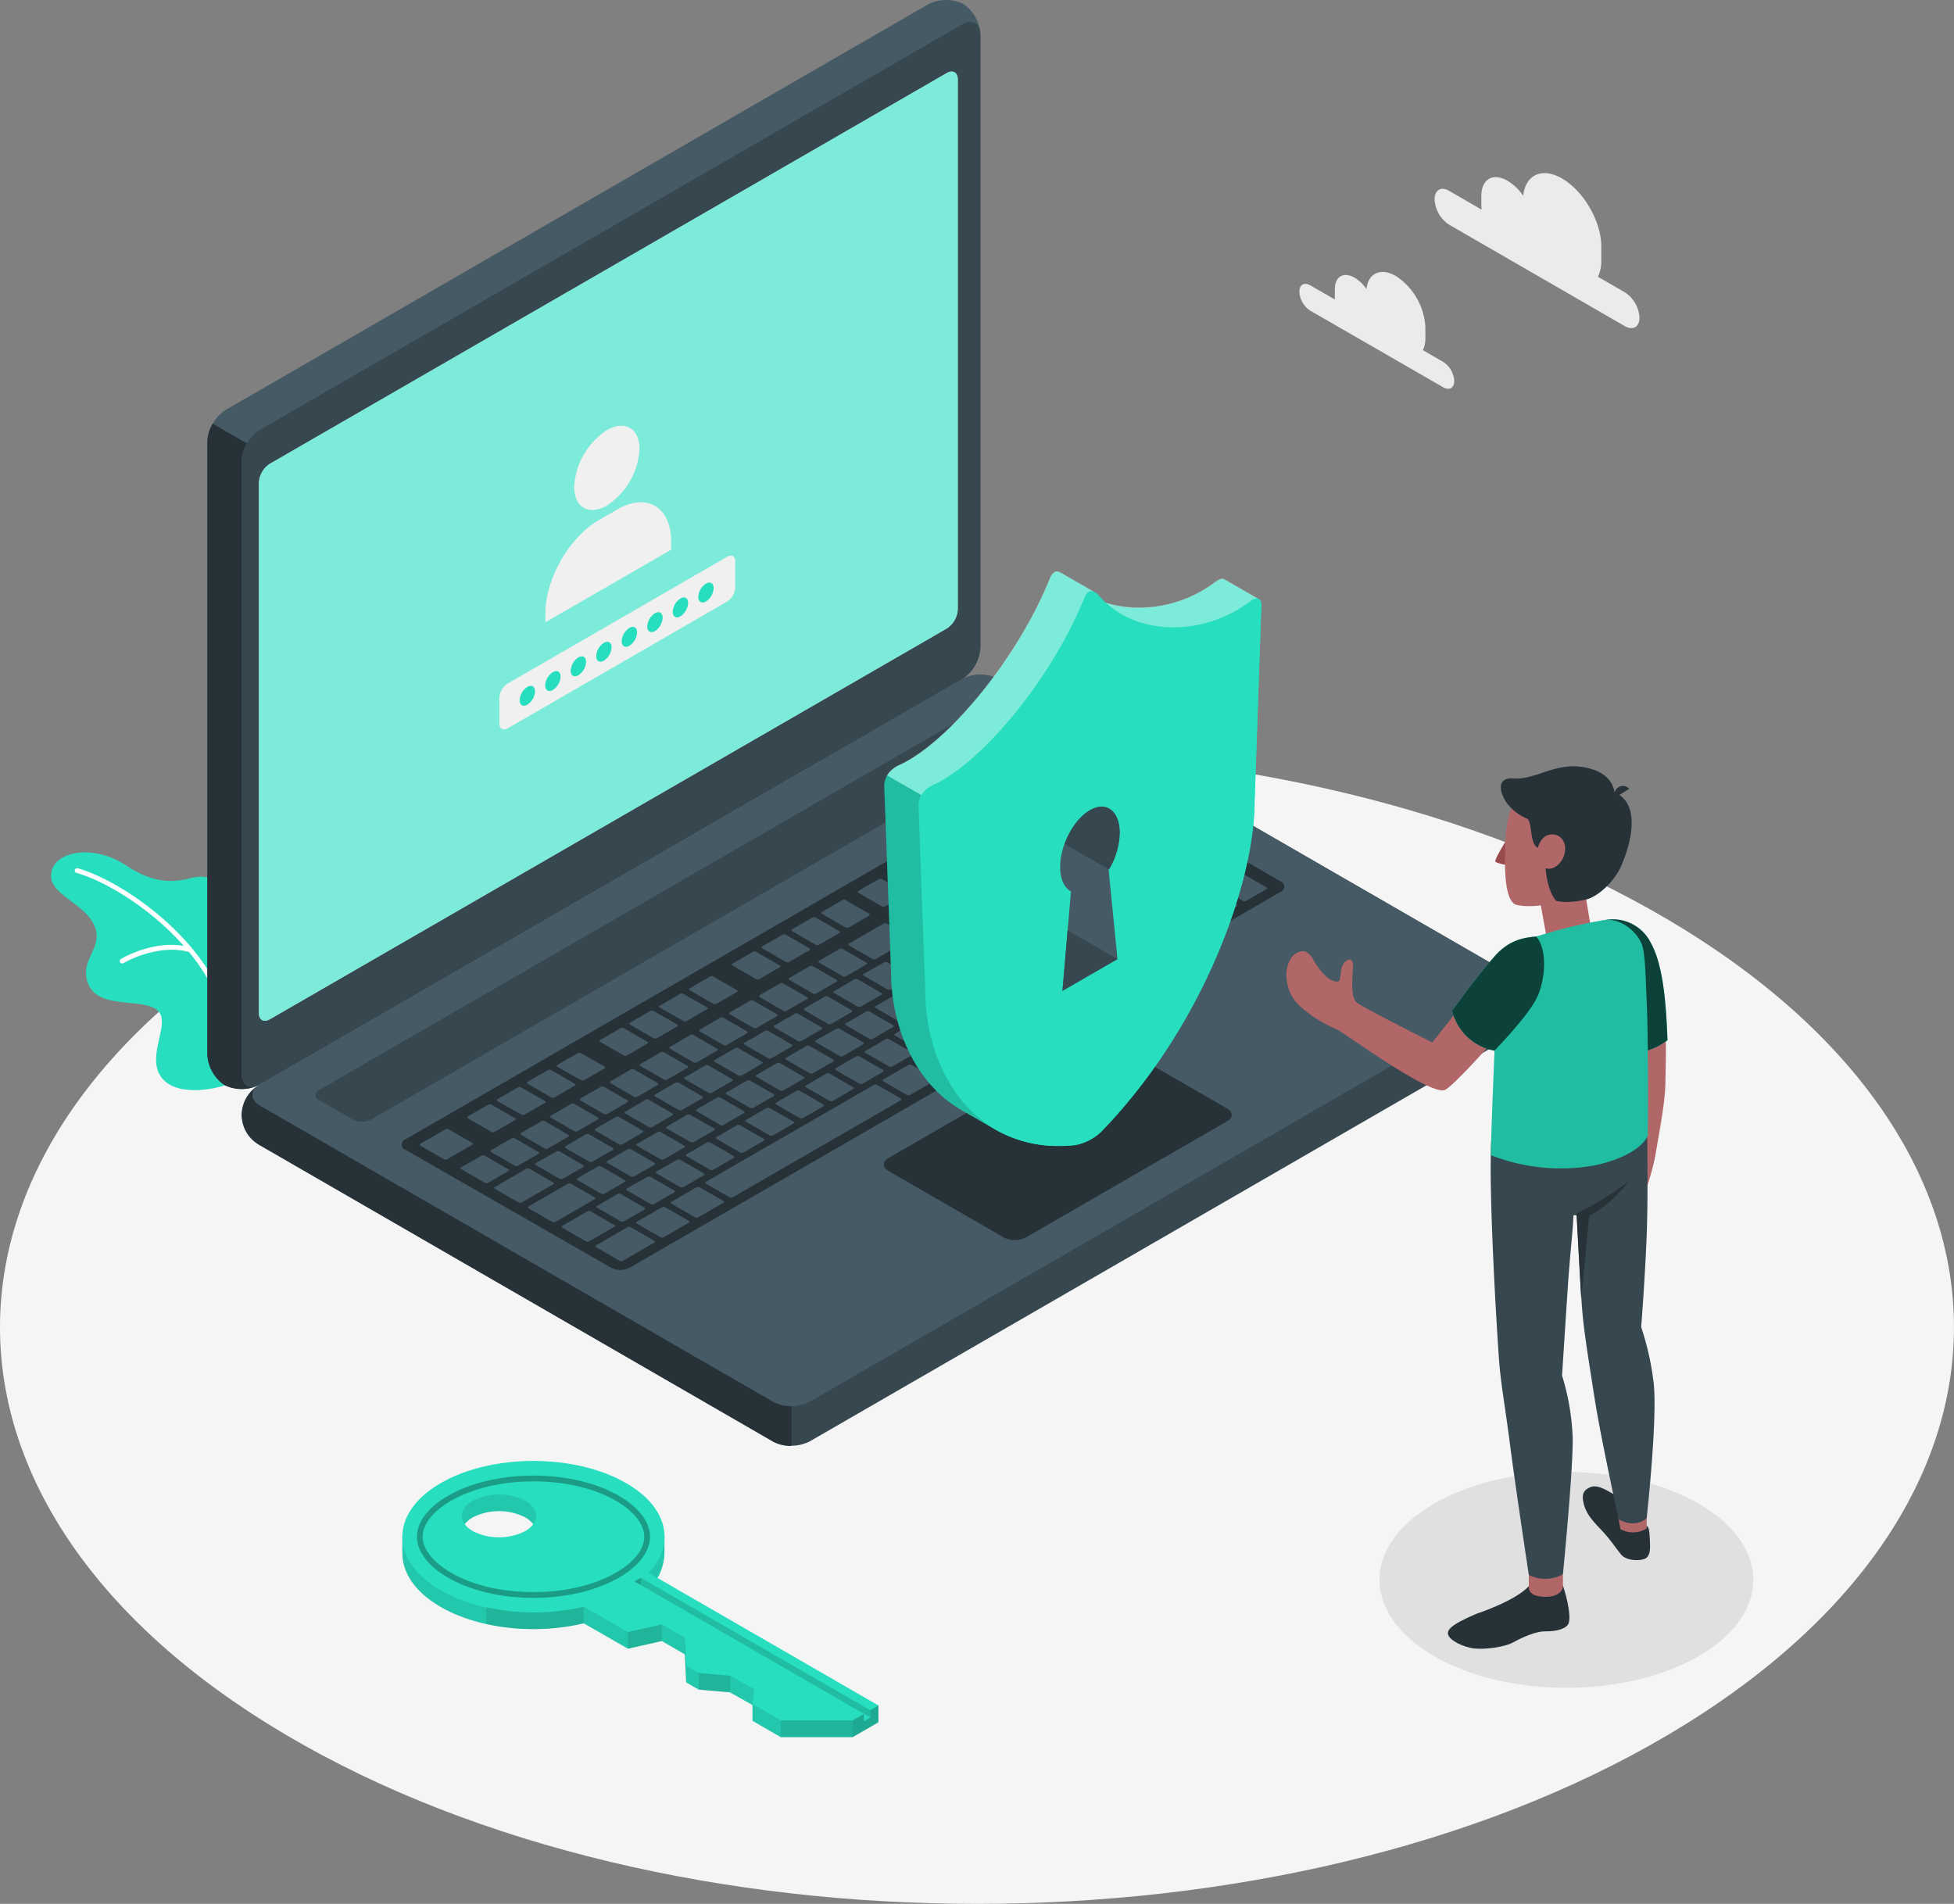 <svg xmlns="http://www.w3.org/2000/svg" viewBox="0 0 461.99 450.13"><rect x="0" y="0" width="461.99" height="450.13" fill="#808080" stroke="none"/><defs><style>.cls-1{fill:#f5f5f5;}.cls-2{fill:#e0e0e0;}.cls-3{fill:#ebebeb;}.cls-4,.cls-9{fill:#27debf;}.cls-11,.cls-5{fill:#fff;}.cls-6{fill:#37474f;}.cls-7{fill:#263238;}.cls-8{fill:#455a64;}.cls-9{opacity:0.6;}.cls-10{fill:#f0f0f0;}.cls-11{opacity:0.4;}.cls-12{opacity:0.15;}.cls-13{opacity:0.1;}.cls-14{opacity:0.3;}.cls-15{fill:#b16668;}.cls-16{opacity:0.7;}.cls-17{fill:#9a4a4d;}</style></defs><title>update_password</title><g id="Floor"><path id="Floor-2" data-name="Floor" class="cls-1" d="M88.45,442.21c90.21,53.24,236.47,53.24,326.67,0s90.21-139.55,0-192.79-236.47-53.24-326.68,0S-1.76,389,88.45,442.21Z" transform="translate(-20.79 -32.01)"/></g><g id="Shadow"><path id="Shadows" class="cls-2" d="M422.39,387.5c17.26,10,17.26,26.12,0,36.08s-45.24,10-62.5,0-17.26-26.12,0-36.08S405.13,377.54,422.39,387.5Z" transform="translate(-20.79 -32.01)"/></g><g id="Clouds"><g id="Clouds-2" data-name="Clouds"><path id="_Path_" data-name="&lt;Path&gt;" class="cls-3" d="M363.42,77.14l7.67,4.43a9.25,9.25,0,0,1-.06-1V78.33c0-4,2.78-5.56,6.2-3.58a12,12,0,0,1,3.69,3.55c.56-5,4.46-6.82,9.2-4.09,5.12,3,9.27,10.15,9.27,16.06V93.6a8.75,8.75,0,0,1-.79,3.85l6.37,3.68a7.6,7.6,0,0,1,3.44,6c0,2.19-1.54,3.08-3.44,2l-41.56-24a7.6,7.6,0,0,1-3.44-6C360,76.93,361.52,76,363.42,77.14Z" transform="translate(-20.79 -32.01)"/><path id="_Path_2" data-name="&lt;Path&gt;" class="cls-3" d="M330.6,99.48l5.79,3.34a7,7,0,0,1,0-.77v-1.68c0-3,2.09-4.19,4.68-2.7a9.05,9.05,0,0,1,2.79,2.68c.42-3.75,3.37-5.15,6.94-3.09a15.47,15.47,0,0,1,7,12.12v2.51a6.61,6.61,0,0,1-.59,2.91l4.81,2.78a5.74,5.74,0,0,1,2.6,4.5c0,1.66-1.16,2.33-2.6,1.5L330.6,105.47A5.74,5.74,0,0,1,328,101C328,99.32,329.17,98.65,330.6,99.48Z" transform="translate(-20.79 -32.01)"/></g></g><g id="Plant"><g id="Plants"><path id="_Path_3" data-name="&lt;Path&gt;" class="cls-4" d="M73.88,288.62c-.57.31-11,3.27-14.89-1.84s2.55-13.09-1.08-16-13.81,0-16.27-6.17,4.81-8.84.73-15.08c-2.57-3.93-8.89-6.12-9.44-9.75-.93-6.06,9.12-8.85,17.71-3.13s13.79,3.1,16.52,2.72,8.61.46,8.42,10S73.88,288.62,73.88,288.62Z" transform="translate(-20.79 -32.01)"/><g id="_Group_" data-name="&lt;Group&gt;"><path id="_Path_4" data-name="&lt;Path&gt;" class="cls-5" d="M74.57,275a.57.57,0,0,1-.56-.48c-3-18.17-24.11-33-35.09-36.12a.57.57,0,1,1,.32-1.09c11.23,3.24,32.83,18.39,35.9,37a.57.57,0,0,1-.47.65Z" transform="translate(-20.79 -32.01)"/></g><g id="_Group_2" data-name="&lt;Group&gt;"><path id="_Path_5" data-name="&lt;Path&gt;" class="cls-5" d="M49.67,259.8a.57.57,0,0,1-.29-1.06c.34-.2,8.47-5,16.47-2.73a.57.57,0,0,1-.3,1.1C58,255,50,259.68,50,259.73A.57.57,0,0,1,49.67,259.8Z" transform="translate(-20.79 -32.01)"/></g></g></g><g id="Device"><g id="Laptop"><path id="_Path_6" data-name="&lt;Path&gt;" class="cls-6" d="M77.93,295.6a9.29,9.29,0,0,0,4.33,7.19l121.33,70a9.57,9.57,0,0,0,8.66,0l166-95.84a8.14,8.14,0,0,0,0-14.38l-121.33-70a9.57,9.57,0,0,0-8.66,0l-166,95.84A9.28,9.28,0,0,0,77.93,295.6Z" transform="translate(-20.79 -32.01)"/><path id="_Path_7" data-name="&lt;Path&gt;" class="cls-7" d="M207.92,364.5v9.37a8.83,8.83,0,0,1-4.33-1L82.26,302.79a8.11,8.11,0,0,1-.44-14.1c-1.94,1.39-1.79,3.43.44,4.72l121.33,70.05A8.83,8.83,0,0,0,207.92,364.5Z" transform="translate(-20.79 -32.01)"/><path id="_Path_8" data-name="&lt;Path&gt;" class="cls-8" d="M73.87,288.56a9.29,9.29,0,0,1-4.06-7.35V136.43a9.57,9.57,0,0,1,4.33-7.5l166-95.84a9.29,9.29,0,0,1,8.39-.15,9.28,9.28,0,0,1,4.06,7.35V185.06a9.57,9.57,0,0,1-4.33,7.5l-166,95.84A9.28,9.28,0,0,1,73.87,288.56Z" transform="translate(-20.79 -32.01)"/><path id="_Path_9" data-name="&lt;Path&gt;" class="cls-7" d="M81.75,288.67a9.3,9.3,0,0,1-7.88-.11,9.28,9.28,0,0,1-4.06-7.34V136.43a8.74,8.74,0,0,1,1.27-4.26l8.12,4.68h0a8.88,8.88,0,0,0-1.27,4.26V285.91C77.93,288.47,79.6,289.62,81.75,288.67Z" transform="translate(-20.79 -32.01)"/><path id="_Path_10" data-name="&lt;Path&gt;" class="cls-6" d="M77.93,141.12V285.91c0,2.76,1.94,3.88,4.33,2.5l166-95.84a9.57,9.57,0,0,0,4.33-7.5V40.28c0-2.76-1.94-3.88-4.33-2.5l-166,95.84A9.57,9.57,0,0,0,77.93,141.12Z" transform="translate(-20.79 -32.01)"/><path id="_Path_11" data-name="&lt;Path&gt;" class="cls-8" d="M82.26,293.41l121.33,70a9.57,9.57,0,0,0,8.66,0l166-95.84c2.39-1.38,2.39-3.62,0-5l-121.33-70a9.57,9.57,0,0,0-8.66,0l-166,95.84C79.87,289.79,79.87,292,82.26,293.41Z" transform="translate(-20.79 -32.01)"/><path id="_Path_12" data-name="&lt;Path&gt;" class="cls-5" d="M84.59,141.66,244.64,49.28c1.43-.83,2.6-.16,2.6,1.5V176.11a5.74,5.74,0,0,1-2.6,4.5L84.59,273c-1.43.83-2.6.16-2.6-1.5V146.16A5.74,5.74,0,0,1,84.59,141.66Z" transform="translate(-20.79 -32.01)"/><path id="_Path_13" data-name="&lt;Path&gt;" class="cls-9" d="M84.59,141.66,244.64,49.28c1.43-.83,2.6-.16,2.6,1.5V176.11a5.74,5.74,0,0,1-2.6,4.5L84.59,273c-1.43.83-2.6.16-2.6-1.5V146.16A5.74,5.74,0,0,1,84.59,141.66Z" transform="translate(-20.79 -32.01)"/><g id="_Group_3" data-name="&lt;Group&gt;"><path id="_Path_14" data-name="&lt;Path&gt;" class="cls-10" d="M164.27,133.73c4.26-2.46,7.72-.47,7.72,4.45a17.05,17.05,0,0,1-7.72,13.36c-4.26,2.46-7.72.47-7.72-4.45A17.05,17.05,0,0,1,164.27,133.73Z" transform="translate(-20.79 -32.01)"/><path id="_Path_15" data-name="&lt;Path&gt;" class="cls-10" d="M179.48,160.05c0-8.08-5.68-11.67-12.68-7.63l-4.38,2.53c-7,4-12.68,13.87-12.68,22v2.18l29.73-17.15Z" transform="translate(-20.79 -32.01)"/></g><g id="_Group_4" data-name="&lt;Group&gt;"><path id="_Path_16" data-name="&lt;Path&gt;" class="cls-10" d="M194.51,164c-.28-.65-1-.82-1.81-.35l-51.92,30a4.26,4.26,0,0,0-1.92,3.33v6.11c0,1,.62,1.55,1.46,1.31l.14,0a2.25,2.25,0,0,0,.32-.16l51.92-30a4.24,4.24,0,0,0,1.92-3.33V164.8A2.38,2.38,0,0,0,194.51,164Z" transform="translate(-20.79 -32.01)"/><g id="_Group_5" data-name="&lt;Group&gt;"><path id="_Path_17" data-name="&lt;Path&gt;" class="cls-4" d="M145.47,194.41c1-.58,1.82-.11,1.82,1.05a4,4,0,0,1-1.82,3.16c-1,.58-1.82.11-1.82-1.05A4,4,0,0,1,145.47,194.41Z" transform="translate(-20.79 -32.01)"/><path id="_Path_18" data-name="&lt;Path&gt;" class="cls-4" d="M151.51,190.92c1-.58,1.82-.11,1.82,1.05a4,4,0,0,1-1.82,3.16c-1,.58-1.82.11-1.82-1.05A4,4,0,0,1,151.51,190.92Z" transform="translate(-20.79 -32.01)"/><path id="_Path_19" data-name="&lt;Path&gt;" class="cls-4" d="M157.54,187.44c1-.58,1.82-.11,1.82,1.05a4,4,0,0,1-1.82,3.16c-1,.58-1.82.11-1.82-1.05A4,4,0,0,1,157.54,187.44Z" transform="translate(-20.79 -32.01)"/><path id="_Path_20" data-name="&lt;Path&gt;" class="cls-4" d="M163.57,184c1-.58,1.82-.11,1.82,1.05a4,4,0,0,1-1.82,3.16c-1,.58-1.82.11-1.82-1.05A4,4,0,0,1,163.57,184Z" transform="translate(-20.79 -32.01)"/><path id="_Path_21" data-name="&lt;Path&gt;" class="cls-4" d="M169.6,180.47c1-.58,1.82-.11,1.82,1.05a4,4,0,0,1-1.82,3.16c-1,.58-1.82.11-1.82-1.05A4,4,0,0,1,169.6,180.47Z" transform="translate(-20.79 -32.01)"/><path id="_Path_22" data-name="&lt;Path&gt;" class="cls-4" d="M175.64,177c1-.58,1.82-.11,1.82,1.05a4,4,0,0,1-1.82,3.16c-1,.58-1.82.11-1.82-1.05A4,4,0,0,1,175.64,177Z" transform="translate(-20.79 -32.01)"/><path id="_Path_23" data-name="&lt;Path&gt;" class="cls-4" d="M181.67,173.51c1-.58,1.82-.11,1.82,1.05a4,4,0,0,1-1.82,3.16c-1,.58-1.82.11-1.82-1.05A4,4,0,0,1,181.67,173.51Z" transform="translate(-20.79 -32.01)"/><path id="_Path_24" data-name="&lt;Path&gt;" class="cls-4" d="M187.7,170c1-.58,1.82-.11,1.82,1.05a4,4,0,0,1-1.82,3.16c-1,.58-1.82.11-1.82-1.05A4,4,0,0,1,187.7,170Z" transform="translate(-20.79 -32.01)"/></g></g><path id="_Path_25" data-name="&lt;Path&gt;" class="cls-6" d="M96.34,289.66l154.09-89a4.79,4.79,0,0,1,4.33,0l7.88,4.55a1.32,1.32,0,0,1,0,2.5L108.53,296.7a4.79,4.79,0,0,1-4.33,0l-7.86-4.54A1.32,1.32,0,0,1,96.34,289.66Z" transform="translate(-20.79 -32.01)"/><path id="_Path_26" data-name="&lt;Path&gt;" class="cls-7" d="M116.65,301.39l154.09-89a4.79,4.79,0,0,1,4.33,0l48.48,28a1.32,1.32,0,0,1,0,2.5L169.64,331.75a4.81,4.81,0,0,1-4.33,0l-48.64-27.88A1.31,1.31,0,0,1,116.65,301.39Z" transform="translate(-20.79 -32.01)"/><path id="_Compound_Path_" data-name="&lt;Compound Path&gt;" class="cls-8" d="M254.78,252.45l4.82-2.79c.21-.12.19-.32,0-.44L254,246a.85.85,0,0,0-.77,0l-4.82,2.79c-.21.12-.19.32,0,.44l5.58,3.22A.85.85,0,0,0,254.78,252.45Zm-9.52-11.07-4.82,2.79c-.2.12-.19.32,0,.44l5.58,3.22a.85.85,0,0,0,.77,0l4.82-2.79c.21-.12.19-.32,0-.44L246,241.4A.85.85,0,0,0,245.26,241.38Zm-15.59,9-8.16,4.71c-.2.12-.19.32,0,.44l5.58,3.22a.85.85,0,0,0,.77,0l8.16-4.71c.21-.12.19-.32,0-.44l-5.58-3.22A.85.85,0,0,0,229.67,250.38Zm8.54-4.93-4.82,2.79c-.2.12-.19.32,0,.44L239,251.9a.85.85,0,0,0,.77,0l4.82-2.79c.21-.12.19-.32,0-.44L239,245.47A.85.85,0,0,0,238.21,245.45Zm-18.93,10.93-4.82,2.79c-.21.12-.19.32,0,.44l5.58,3.22a.85.85,0,0,0,.77,0l4.82-2.79c.2-.12.19-.32,0-.44l-5.58-3.22A.85.85,0,0,0,219.28,256.38Zm-7.05,4.07-4.82,2.79c-.21.12-.19.32,0,.44L213,266.9a.85.85,0,0,0,.77,0l4.82-2.79c.21-.12.19-.32,0-.44L213,260.47A.85.85,0,0,0,212.23,260.45Zm21.94,13.1,4.82-2.79c.2-.12.19-.32,0-.44l-5.58-3.22a.85.85,0,0,0-.77,0l-4.82,2.79c-.21.12-.19.32,0,.44l5.58,3.22A.85.85,0,0,0,234.17,273.55Zm-7.05,4.07,4.82-2.79c.21-.12.19-.32,0-.44l-5.58-3.22a.85.85,0,0,0-.77,0l-4.82,2.79c-.21.12-.19.32,0,.44l5.58,3.22A.85.85,0,0,0,227.12,277.62Zm-7.05,4.07,4.82-2.79c.21-.12.19-.32,0-.44l-5.58-3.22a.85.85,0,0,0-.77,0L213.7,278c-.21.12-.19.32,0,.44l5.58,3.22A.85.85,0,0,0,220.07,281.69ZM213,285.76l4.82-2.79c.2-.12.19-.32,0-.44l-5.58-3.22a.85.85,0,0,0-.77,0l-4.82,2.79c-.21.12-.19.32,0,.44l5.58,3.22A.85.85,0,0,0,213,285.76Zm34.71-29.24,4.82-2.79c.2-.12.19-.32,0-.44l-5.58-3.22a.85.85,0,0,0-.77,0l-4.82,2.79c-.21.12-.19.32,0,.44L247,256.5A.85.85,0,0,0,247.73,256.52Zm-6.5,13L252,263.26c.2-.12.19-.32,0-.44L238.41,255a.85.85,0,0,0-.77,0l-5.57,3.21c-.21.12-.19.32,0,.44l7.17,4.14c.22.13.23.33,0,.44l-4.45,2.57c-.21.12-.19.32,0,.44l5.58,3.22A.85.85,0,0,0,241.23,269.48Zm-36-5-4.82,2.79c-.2.12-.19.32,0,.44L206,271a.85.85,0,0,0,.77,0l4.82-2.79c.2-.12.19-.32,0-.44l-5.58-3.22A.85.85,0,0,0,205.18,264.52Zm-7.05,4.07-4.82,2.79c-.21.12-.19.32,0,.44l5.58,3.22a.85.85,0,0,0,.77,0l4.82-2.79c.21-.12.19-.32,0-.44l-5.58-3.22A.85.85,0,0,0,198.13,268.59Zm-35.24,45.65a.85.85,0,0,0,.77,0l4.82-2.79c.2-.12.19-.32,0-.44l-5.58-3.22a.85.85,0,0,0-.77,0l-4.82,2.79c-.21.12-.19.32,0,.44Zm-21.17-13.08-4.82,2.79c-.21.12-.19.32,0,.44l5.58,3.22a.85.85,0,0,0,.77,0l4.82-2.79c.2-.12.19-.32,0-.44l-5.58-3.22A.85.85,0,0,0,141.72,301.16Zm11.35,9.55a.85.85,0,0,0,.77,0l4.82-2.79c.2-.12.19-.32,0-.44l-5.58-3.22a.85.85,0,0,0-.77,0L147.46,307c-.21.12-.19.32,0,.44Zm22.28,6,4.82-2.79c.21-.12.19-.32,0-.44l-5.58-3.22a.85.85,0,0,0-.77,0L169,313c-.2.12-.19.32,0,.44l5.58,3.22A.85.85,0,0,0,175.34,316.72Zm-7.82,4.06a.85.85,0,0,0,.77,0l4.82-2.79c.2-.12.19-.32,0-.44l-5.58-3.22a.85.85,0,0,0-.77,0l-4.82,2.79c-.2.12-.19.32,0,.44Zm-18.75-23.68-4.82,2.79c-.21.12-.19.32,0,.44l5.58,3.22a.85.85,0,0,0,.77,0l4.82-2.79c.21-.12.19-.32,0-.44l-5.58-3.22A.85.85,0,0,0,148.77,297.09ZM184,276.73l-4.82,2.79c-.2.12-.19.32,0,.44l5.58,3.22a.85.85,0,0,0,.77,0l4.82-2.79c.2-.12.19-.32,0-.44l-5.58-3.22A.85.85,0,0,0,184,276.73ZM155.82,293,151,295.8c-.2.12-.19.32,0,.44l5.58,3.22a.85.85,0,0,0,.77,0l4.82-2.79c.21-.12.19-.32,0-.44L156.59,293A.85.85,0,0,0,155.82,293Zm35.26-20.36-4.82,2.79c-.21.12-.19.32,0,.44l5.58,3.22a.85.85,0,0,0,.77,0l4.82-2.79c.21-.12.19-.32,0-.44l-5.58-3.22A.85.85,0,0,0,191.08,272.66ZM177,280.8l-4.82,2.79c-.21.12-.19.32,0,.44l5.58,3.22a.85.85,0,0,0,.77,0l4.82-2.79c.2-.12.19-.32,0-.44l-5.58-3.22A.85.85,0,0,0,177,280.8Zm-7.05,4.07-4.82,2.79c-.21.12-.19.32,0,.44l5.58,3.22a.85.85,0,0,0,.77,0l4.82-2.79c.2-.12.19-.32,0-.44l-5.58-3.22A.85.85,0,0,0,169.92,284.88Zm-7.05,4.07L158,291.73c-.21.12-.19.32,0,.44l5.58,3.22a.85.85,0,0,0,.77,0l4.82-2.79c.2-.12.19-.32,0-.44L163.64,289A.85.85,0,0,0,162.87,288.95Zm36,5,4.82-2.79c.21-.12.19-.32,0-.44l-5.58-3.22a.85.85,0,0,0-.77,0l-4.82,2.79c-.21.12-.19.32,0,.44l5.58,3.22A.85.85,0,0,0,198.92,293.9Zm61.93-61.52L256,235.17c-.21.12-.19.32,0,.44l5.58,3.22a.85.85,0,0,0,.77,0l4.82-2.79c.21-.12.19-.32,0-.44l-5.58-3.22A.85.85,0,0,0,260.85,232.38Zm-8.54,4.93-4.82,2.79c-.21.12-.19.32,0,.44l5.58,3.22a.85.85,0,0,0,.77,0l4.82-2.79c.2-.12.19-.32,0-.44l-5.58-3.22A.85.85,0,0,0,252.31,237.31Zm15.59-9-4.82,2.79c-.21.12-.19.32,0,.44l5.58,3.22a.85.85,0,0,0,.77,0l4.82-2.79c.2-.12.19-.32,0-.44l-5.58-3.22A.85.85,0,0,0,267.9,228.31Zm-36.5,37.64,4.82-2.79c.21-.12.19-.32,0-.44l-5.58-3.22a.85.85,0,0,0-.77,0L225,262.26c-.21.12-.19.32,0,.44l5.58,3.22A.85.85,0,0,0,231.4,265.95Zm44.32-41.69a.85.85,0,0,0-.77,0L270.13,227c-.2.12-.19.32,0,.44l5.58,3.22a.85.85,0,0,0,.77,0l4.82-2.79c.21-.12.19-.32,0-.44ZM206,289.83l4.82-2.79c.21-.12.19-.32,0-.44l-5.58-3.22a.85.85,0,0,0-.77,0l-4.82,2.79c-.21.12-.19.32,0,.44l5.58,3.22A.85.85,0,0,0,206,289.83Zm86.47-49.92,4.82-2.79c.21-.12.19-.32,0-.44l-5.58-3.22a.85.85,0,0,0-.77,0l-4.82,2.79c-.2.12-.19.32,0,.44l5.58,3.22A.85.85,0,0,0,292.44,239.91Zm-15-.53,4.82-2.79c.2-.12.19-.32,0-.44l-5.58-3.22a.85.85,0,0,0-.77,0L271,235.7c-.21.12-.19.32,0,.44l5.58,3.22A.85.85,0,0,0,277.42,239.38Zm6.27-10.52a.85.85,0,0,0-.77,0l-4.82,2.79c-.2.12-.19.32,0,.44l5.58,3.22a.85.85,0,0,0,.77,0l4.82-2.79c.2-.12.19-.32,0-.44Zm1.48-.86,13.55,7.82a.85.85,0,0,0,.77,0l4.82-2.79c.21-.12.19-.32,0-.44l-13.55-7.82a.85.85,0,0,0-.77,0l-4.82,2.79C284.94,227.67,285,227.87,285.17,228Zm-16.36,9L264,239.77c-.21.12-.19.32,0,.44l5.58,3.22a.85.85,0,0,0,.77,0l4.82-2.79c.2-.12.19-.32,0-.44L269.59,237A.85.85,0,0,0,268.82,237Zm-53.07,30.64-4.82,2.79c-.21.12-.19.32,0,.44l5.58,3.22a.85.85,0,0,0,.77,0l4.82-2.79c.21-.12.19-.32,0-.44l-5.58-3.22A.85.85,0,0,0,215.75,267.62ZM284.62,244a.85.85,0,0,0,.77,0l4.82-2.79c.2-.12.19-.32,0-.44l-5.58-3.22a.85.85,0,0,0-.77,0L279,240.3c-.21.12-.19.32,0,.44ZM222.8,263.55,218,266.34c-.21.12-.19.32,0,.44l5.58,3.22a.85.85,0,0,0,.77,0l4.82-2.79c.21-.12.19-.32,0-.44l-5.58-3.22A.85.85,0,0,0,222.8,263.55Zm-52.85,46.62a.85.85,0,0,0,.77,0l4.82-2.79c.2-.12.19-.32,0-.44l-5.58-3.22a.85.85,0,0,0-.77,0l-4.82,2.79c-.21.12-.19.32,0,.44Zm-10.61-10L154.51,303c-.2.12-.19.32,0,.44l5.58,3.22a.85.85,0,0,0,.77,0l4.82-2.79c.21-.12.19-.32,0-.44l-5.58-3.22A.85.85,0,0,0,159.34,300.19Zm18.43,5.93,4.82-2.79c.21-.12.19-.32,0-.44L177,299.67a.85.85,0,0,0-.77,0l-4.82,2.79c-.2.12-.19.32,0,.44L177,306.1A.85.85,0,0,0,177.76,306.12Zm7.05-4.07,4.82-2.79c.21-.12.19-.32,0-.44L184,295.59a.85.85,0,0,0-.77,0l-4.82,2.79c-.2.12-.19.32,0,.44L184,302A.85.85,0,0,0,184.82,302Zm7.05-4.07,4.82-2.79c.2-.12.19-.32,0-.44l-5.58-3.22a.85.85,0,0,0-.77,0l-4.82,2.79c-.21.12-.19.32,0,.44L191.1,298A.85.85,0,0,0,191.87,298Zm-25.48-1.85-4.82,2.79c-.21.12-.19.32,0,.44l5.58,3.22a.85.85,0,0,0,.77,0l4.82-2.79c.21-.12.19-.32,0-.44l-5.58-3.22A.85.85,0,0,0,166.39,296.12Zm7.05-4.07-4.82,2.79c-.21.12-.19.32,0,.44l5.58,3.22a.85.85,0,0,0,.77,0l4.82-2.79c.2-.12.19-.32,0-.44l-5.58-3.22A.85.85,0,0,0,173.44,292Zm28.21-16.28-4.82,2.79c-.21.12-.19.32,0,.44l5.58,3.22a.85.85,0,0,0,.77,0l4.82-2.79c.21-.12.19-.32,0-.44l-5.58-3.22A.85.85,0,0,0,201.64,275.76Zm-7.05,4.07-4.82,2.79c-.2.12-.19.32,0,.44l5.58,3.22a.85.85,0,0,0,.77,0l4.82-2.79c.2-.12.19-.32,0-.44l-5.58-3.22A.85.85,0,0,0,194.59,279.83Zm14.1-8.14-4.82,2.79c-.21.12-.19.32,0,.44l5.58,3.22a.85.85,0,0,0,.77,0l4.82-2.79c.21-.12.19-.32,0-.44l-5.58-3.22A.85.85,0,0,0,208.7,271.69ZM180.49,288l-4.82,2.79c-.2.12-.19.32,0,.44l5.58,3.22a.85.85,0,0,0,.77,0l4.82-2.79c.2-.12.19-.32,0-.44L181.26,288A.85.85,0,0,0,180.49,288Zm7.05-4.07-4.82,2.79c-.2.12-.19.32,0,.44l5.58,3.22a.85.85,0,0,0,.77,0l4.82-2.79c.21-.12.19-.32,0-.44l-5.58-3.22A.85.85,0,0,0,187.54,283.91Zm-5.15,28.74,4.82-2.79c.21-.12.19-.32,0-.44l-5.58-3.22a.85.85,0,0,0-.77,0L176,309c-.21.12-.19.32,0,.44l5.58,3.22A.85.85,0,0,0,182.39,312.65ZM141,308.47l-5.58-3.22a.85.85,0,0,0-.77,0L129.84,308c-.21.12-.19.32,0,.44l5.58,3.22a.85.85,0,0,0,.77,0l4.82-2.79C141.25,308.79,141.23,308.59,141,308.47Zm10.57,3.1L146,308.35a.85.85,0,0,0-.77,0l-7.42,4.29c-.21.12-.19.32,0,.44l5.58,3.22a.85.85,0,0,0,.77,0l7.42-4.29C151.81,311.89,151.8,311.7,151.58,311.57Zm-19.13-9.33L126.88,299a.85.85,0,0,0-.77,0l-5.94,3.43c-.2.12-.19.32,0,.44l5.58,3.22a.85.85,0,0,0,.77,0l5.94-3.43C132.69,302.57,132.68,302.37,132.46,302.24Zm4.55-2.63a.85.85,0,0,0,.77,0l4.82-2.79c.21-.12.19-.32,0-.44L137,293.18a.85.85,0,0,0-.77,0l-4.82,2.79c-.21.12-.19.32,0,.44Zm24.4,15.49-5.58-3.22a.85.85,0,0,0-.77,0l-9.28,5.36c-.2.12-.19.32,0,.44l5.58,3.22a.85.85,0,0,0,.77,0l9.28-5.36C161.64,315.42,161.63,315.23,161.41,315.1Zm4.63,6.53-5.58-3.22a.85.85,0,0,0-.77,0l-5.94,3.43c-.21.12-.19.32,0,.44l5.58,3.22a.85.85,0,0,0,.77,0l5.94-3.43C166.27,322,166.26,321.76,166,321.63Zm23.4-52.29a.85.85,0,0,0,.77,0l4.82-2.79c.21-.12.19-.32,0-.44l-5.58-3.22a.85.85,0,0,0-.77,0l-4.82,2.79c-.21.12-.19.32,0,.44Zm-14.1,8.14a.85.85,0,0,0,.77,0l4.82-2.79c.2-.12.19-.32,0-.44l-5.58-3.22a.85.85,0,0,0-.77,0l-4.82,2.79c-.21.12-.19.32,0,.44Zm-31.27,18.06a.85.85,0,0,0,.77,0l4.82-2.79c.2-.12.19-.32,0-.44L144,289.11a.85.85,0,0,0-.77,0l-4.82,2.79c-.2.12-.19.32,0,.44Zm38.32-22.13a.85.85,0,0,0,.77,0l4.82-2.79c.2-.12.19-.32,0-.44L182.37,267a.85.85,0,0,0-.77,0l-4.82,2.79c-.21.12-.19.32,0,.44Zm-14.1,8.14a.85.85,0,0,0,.77,0l4.82-2.79c.21-.12.19-.32,0-.44l-5.58-3.22a.85.85,0,0,0-.77,0l-4.82,2.79c-.21.12-.19.32,0,.44Zm1.63,40.6a.85.85,0,0,0-.77,0l-7.42,4.29c-.21.12-.19.32,0,.44l5.58,3.22a.85.85,0,0,0,.77,0l7.42-4.29c.21-.12.19-.32,0-.44ZM158.16,287.4a.85.85,0,0,0,.77,0l4.82-2.79c.21-.12.19-.32,0-.44L158.15,281a.85.85,0,0,0-.77,0l-4.82,2.79c-.21.12-.19.32,0,.44Zm-7.05,4.07a.85.85,0,0,0,.77,0l4.82-2.79c.21-.12.19-.32,0-.44L151.1,285a.85.85,0,0,0-.77,0l-4.82,2.79c-.2.12-.19.32,0,.44Zm149.44-44.74a.85.85,0,0,0-.77,0l-11.88,6.86c-.21.12-.19.32,0,.44l5.58,3.22a.85.85,0,0,0,.77,0l11.88-6.86c.2-.12.19-.32,0-.44Zm-15.59,9a.85.85,0,0,0-.77,0l-4.82,2.79c-.21.12-.19.32,0,.44l5.58,3.22a.85.85,0,0,0,.77,0l4.82-2.79c.21-.12.19-.32,0-.44Zm-95.51,52.84,4.82-2.79c.2-.12.19-.32,0-.44l-5.58-3.22a.85.85,0,0,0-.77,0l-4.82,2.79c-.21.12-.19.32,0,.44l5.58,3.22A.85.85,0,0,0,189.44,308.57Zm81.41-44.7a.85.85,0,0,0-.77,0l-4.82,2.79c-.2.12-.19.32,0,.44l5.58,3.22a.85.85,0,0,0,.77,0l4.82-2.79c.21-.12.19-.32,0-.44Zm36.74-21.21a.85.85,0,0,0-.77,0L302,245.43c-.2.12-.19.32,0,.44l5.58,3.22a.85.85,0,0,0,.77,0l4.82-2.79c.21-.12.19-.32,0-.44Zm12.63-.85L306.68,234a.85.85,0,0,0-.77,0l-4.82,2.79c-.21.12-.19.32,0,.44L314.66,245a.85.85,0,0,0,.77,0l4.82-2.79C320.46,242.13,320.45,241.94,320.23,241.81Zm-75.72,37.28a.85.85,0,0,0-.77,0l-5.94,3.43c-.21.12-.19.32,0,.44l5.58,3.22a.85.85,0,0,0,.77,0l5.94-3.43c.21-.12.19-.32,0-.44Zm17.81-10.28a.85.85,0,0,0-.77,0l-7.42,4.29c-.2.12-.19.32,0,.44l5.58,3.22a.85.85,0,0,0,.77,0l7.42-4.29c.21-.12.19-.32,0-.44Zm-34.14,19.71a.85.85,0,0,0-.77,0L187.7,311.42c-.21.12-.19.32,0,.44l5.58,3.22a.85.85,0,0,0,.77,0l39.71-22.93c.21-.12.19-.32,0-.44Zm-41.94,24.21a.85.85,0,0,0-.77,0l-5.94,3.43c-.21.12-.19.32,0,.44l5.58,3.22a.85.85,0,0,0,.77,0l5.94-3.43c.2-.12.19-.32,0-.44Zm50.1-28.93a.85.85,0,0,0-.77,0l-5.94,3.43c-.21.12-.19.32,0,.44l5.58,3.22a.85.85,0,0,0,.77,0l5.94-3.43c.21-.12.19-.32,0-.44Zm-58.27,33.64a.85.85,0,0,0-.77,0l-5.94,3.43c-.2.12-.19.32,0,.44l5.58,3.22a.85.85,0,0,0,.77,0l5.94-3.43c.2-.12.19-.32,0-.44Zm74.6-43.07a.85.85,0,0,0-.77,0L246,277.78c-.2.12-.19.32,0,.44l5.58,3.22a.85.85,0,0,0,.77,0l5.94-3.43c.21-.12.19-.32,0-.44Zm25.24-14.57a.85.85,0,0,0-.77,0l-4.82,2.79c-.21.12-.19.32,0,.44l5.58,3.22a.85.85,0,0,0,.77,0l4.82-2.79c.21-.12.19-.32,0-.44Zm15.45-11.22,4.82-2.79c.21-.12.19-.32,0-.44l-5.58-3.22a.85.85,0,0,0-.77,0L287,244.9c-.2.12-.19.32,0,.44l5.58,3.22A.85.85,0,0,0,293.36,248.58Zm-31.53-.2,4.82-2.79c.21-.12.19-.32,0-.44l-5.58-3.22a.85.85,0,0,0-.77,0l-4.82,2.79c-.21.12-.19.32,0,.44l5.58,3.22A.85.85,0,0,0,261.83,248.38Zm-16,27.63,14.1-8.14c.21-.12.19-.32,0-.44l-5.58-3.22a.85.85,0,0,0-.77,0l-14.1,8.14c-.21.12-.19.32,0,.44l5.58,3.22A.85.85,0,0,0,245.86,276Zm39.68-23.37a.85.85,0,0,0,.77,0l4.82-2.79c.21-.12.19-.32,0-.44l-5.58-3.22a.85.85,0,0,0-.77,0L279.93,249c-.2.12-.19.32,0,.44Zm-7.2-4.59,4.82-2.79c.2-.12.19-.32,0-.44l-5.58-3.22a.85.85,0,0,0-.77,0L272,244.37c-.21.12-.19.32,0,.44l5.58,3.22A.85.85,0,0,0,278.34,248Zm-39.53,32,4.82-2.79c.21-.12.19-.32,0-.44L238,273.63a.85.85,0,0,0-.77,0l-4.82,2.79c-.2.12-.19.32,0,.44l5.58,3.22A.85.85,0,0,0,238.8,280.08ZM270,261.63a.85.85,0,0,0,.77,0l4.82-2.79c.21-.12.19-.32,0-.44l-5.58-3.22a.85.85,0,0,0-.77,0L264.34,258c-.21.12-.19.32,0,.44Zm-66.4,38.8,4.82-2.79c.2-.12.19-.32,0-.44L202.77,294a.85.85,0,0,0-.77,0l-4.82,2.79c-.21.12-.19.32,0,.44l5.58,3.22A.85.85,0,0,0,203.55,300.43Zm7.05-4.07,4.82-2.79c.2-.12.19-.32,0-.44l-5.58-3.22a.85.85,0,0,0-.77,0l-4.82,2.79c-.2.12-.19.32,0,.44l5.58,3.22A.85.85,0,0,0,210.6,296.36Zm-14.1,8.14,4.82-2.79c.21-.12.19-.32,0-.44l-5.58-3.22a.85.85,0,0,0-.77,0l-4.82,2.79c-.21.12-.19.32,0,.44l5.58,3.22A.85.85,0,0,0,196.5,304.5Zm28.2-16.28,4.82-2.79c.21-.12.19-.32,0-.44l-5.58-3.22a.85.85,0,0,0-.77,0l-4.82,2.79c-.2.12-.19.32,0,.44l5.58,3.22A.85.85,0,0,0,224.7,288.22Zm-7.05,4.07,4.82-2.79c.21-.12.19-.32,0-.44l-5.58-3.22a.85.85,0,0,0-.77,0l-4.82,2.79c-.2.12-.19.32,0,.44l5.58,3.22A.85.85,0,0,0,217.65,292.29Zm14.1-8.14,4.82-2.79c.2-.12.19-.32,0-.44L231,277.7a.85.85,0,0,0-.77,0l-4.82,2.79c-.2.12-.19.32,0,.44l5.58,3.22A.85.85,0,0,0,231.75,284.15ZM264,223.92a.85.85,0,0,0,.77,0l4.82-2.79c.21-.12.19-.32,0-.44l-1.48-.86a.85.85,0,0,0-.77,0l-4.82,2.79c-.2.12-.19.32,0,.44Zm-34.69,22.39a.85.85,0,0,0,.77,0l4.82-2.79c.2-.12.19-.32,0-.44l-5.58-3.22a.85.85,0,0,0-.77,0l-4.82,2.79c-.21.12-.19.32,0,.44Zm14.1-8.14a.85.85,0,0,0,.77,0l4.82-2.79c.21-.12.19-.32,0-.44l-5.58-3.22a.85.85,0,0,0-.77,0l-4.82,2.79c-.2.12-.19.32,0,.44Zm-22.71,13.11a.85.85,0,0,0,.77,0l4.82-2.79c.2-.12.19-.32,0-.44l-5.58-3.22a.85.85,0,0,0-.77,0l-4.82,2.79c-.21.12-.19.32,0,.44Zm15.66-9a.85.85,0,0,0,.77,0l4.82-2.79c.2-.12.19-.32,0-.44l-5.58-3.22a.85.85,0,0,0-.77,0l-4.82,2.79c-.21.12-.19.32,0,.44Zm-29.76,17.18a.85.85,0,0,0,.77,0l4.82-2.79c.21-.12.19-.32,0-.44L206.59,253a.85.85,0,0,0-.77,0L201,255.76c-.21.12-.19.32,0,.44Zm7.05-4.07a.85.85,0,0,0,.77,0l4.82-2.79c.21-.12.19-.32,0-.44l-5.58-3.22a.85.85,0,0,0-.77,0l-4.82,2.79c-.21.12-.19.32,0,.44Zm36.25-23.29a.85.85,0,0,0,.77,0l4.82-2.79c.2-.12.19-.32,0-.44L254,228a.85.85,0,0,0-.77,0l-4.82,2.79c-.21.12-.19.32,0,.44Zm21.15-12.21a.85.85,0,0,0,.77,0l4.82-2.79c.2-.12.19-.32,0-.44l-1.49-.86a.85.85,0,0,0-.77,0l-4.82,2.79c-.21.12-.19.32,0,.44Zm11.72,6.77a.85.85,0,0,0,.77,0l4.82-2.79c.21-.12.19-.32,0-.44l-5.58-3.22a.85.85,0,0,0-.77,0L277.18,223c-.21.12-.19.32,0,.44Zm17.63,17.89,4.82-2.79c.21-.12.19-.32,0-.44l-5.58-3.22a.85.85,0,0,0-.77,0L294,240.83c-.2.12-.19.32,0,.44l5.58,3.22A.85.85,0,0,0,300.41,244.51ZM257,228a.85.85,0,0,0,.77,0l4.82-2.79c.21-.12.19-.32,0-.44l-1.49-.86a.85.85,0,0,0-.77,0l-4.82,2.79c-.2.12-.19.32,0,.44ZM199.55,263.5a.85.85,0,0,0,.77,0l4.82-2.79c.21-.12.19-.32,0-.44l-5.58-3.22a.85.85,0,0,0-.77,0l-4.82,2.79c-.2.12-.19.32,0,.44Z" transform="translate(-20.79 -32.01)"/><path id="_Path_27" data-name="&lt;Path&gt;" class="cls-7" d="M230.82,305.83l47.61-27.49a5.74,5.74,0,0,1,5.2,0l27.3,15.76c1.43.83,1.43,2.17,0,3l-47.61,27.49a5.74,5.74,0,0,1-5.2,0l-27.3-15.76C229.39,308,229.39,306.65,230.82,305.83Z" transform="translate(-20.79 -32.01)"/></g></g><g id="Shield"><g id="Shield-2" data-name="Shield"><path id="_Path_28" data-name="&lt;Path&gt;" class="cls-4" d="M318.38,173.64h0l-.06,0-8.13-4.68c-.47-.21-1.16,0-2,.62-7.56,5.79-17.73,7.58-26,4.94a19.71,19.71,0,0,1-1.52-1.58l-.15-.17h0a3.19,3.19,0,0,0-.84-.69l-.14-.08-8.14-4.67c-.93-.44-1.77,0-2.33,1.38-7.86,19.53-24.61,39.32-35.78,44.27a6.32,6.32,0,0,0-2.2,1.64,4.69,4.69,0,0,0-1.24,3.2l1.61,43.85c0,12.67,5.35,26.05,16.26,32.56l8.42,4.86.15.08a29.62,29.62,0,0,0,14.92,3.79c1.17,0,2.36-.05,3.59-.17a12,12,0,0,0,6.36-3.18c24.41-25.21,36.28-59.33,36.28-78.21L319,175.48C319.06,174.49,318.82,173.88,318.38,173.64Z" transform="translate(-20.79 -32.01)"/><path id="_Path_29" data-name="&lt;Path&gt;" class="cls-4" d="M319,175.48l-1.61,45.87c0,18.88-11.87,53-36.28,78.21a12,12,0,0,1-6.36,3.18c-1.23.12-2.42.17-3.59.17a29.62,29.62,0,0,1-14.92-3.79l-.15-.08-.29-.18c-10.91-6.51-16.26-19.89-16.26-32.56l-1.61-43.85a4.69,4.69,0,0,1,1.24-3.2,6.32,6.32,0,0,1,2.2-1.64c11.17-4.95,27.92-24.74,35.78-44.27.56-1.38,1.41-1.83,2.34-1.39h0l.14.08a3.19,3.19,0,0,1,.84.69h0l.15.17c8.34,9.71,24.74,9.7,35.69,1.32.83-.63,1.52-.83,2-.62l.06,0h0C318.82,173.88,319.06,174.49,319,175.48Z" transform="translate(-20.79 -32.01)"/><g id="_Group_6" data-name="&lt;Group&gt;"><path id="_Path_30" data-name="&lt;Path&gt;" class="cls-11" d="M318.33,173.58c-.47-.21-1.16,0-2,.62-10.31,7.89-25.46,8.36-34.15.26,8.31,2.65,18.46.85,26-4.94.83-.63,1.52-.83,2-.62Z" transform="translate(-20.79 -32.01)"/><path id="_Path_31" data-name="&lt;Path&gt;" class="cls-11" d="M279.51,171.94c-.93-.44-1.78,0-2.34,1.39-7.86,19.53-24.61,39.32-35.78,44.27a6.32,6.32,0,0,0-2.2,1.64,5.22,5.22,0,0,0-.56.77l-8.12-4.69a5.63,5.63,0,0,1,.55-.76,4.17,4.17,0,0,1,.36-.37h0l.14-.14.14-.13a6,6,0,0,1,1.55-1c11.17-4.95,27.92-24.74,35.78-44.27.56-1.38,1.4-1.82,2.33-1.38Z" transform="translate(-20.79 -32.01)"/><path id="_Path_32" data-name="&lt;Path&gt;" class="cls-4" d="M231.43,214.17a.85.85,0,0,1,.14-.13l-.14.14S231.42,214.17,231.43,214.17Z" transform="translate(-20.79 -32.01)"/><path id="_Path_33" data-name="&lt;Path&gt;" class="cls-12" d="M231.57,214l-.14.14s0,0,0,0A.85.85,0,0,1,231.57,214Z" transform="translate(-20.79 -32.01)"/></g><path id="_Path_34" data-name="&lt;Path&gt;" class="cls-12" d="M256.26,299.11l-.15-.07-8.42-4.87c-10.91-6.51-16.26-19.89-16.26-32.56l-1.61-43.85a4.35,4.35,0,0,1,.69-2.44l8.12,4.69a4.38,4.38,0,0,0-.68,2.43l1.61,43.85c0,12.67,5.35,26.05,16.26,32.56l.29.18Z" transform="translate(-20.79 -32.01)"/><g id="_Group_7" data-name="&lt;Group&gt;"><path id="_Path_35" data-name="&lt;Path&gt;" class="cls-8" d="M285,258.77l-13,7.5,2-23.51c-1.55-.82-2.55-2.84-2.55-5.75,0-5.18,3.15-11.19,7-13.43s7,.14,7,5.31a17.66,17.66,0,0,1-2.55,8.69Z" transform="translate(-20.79 -32.01)"/><polygon id="_Path_36" data-name="&lt;Path&gt;" class="cls-6" points="264.19 226.76 252.42 219.96 251.2 234.26 264.19 226.76"/><path id="_Path_37" data-name="&lt;Path&gt;" class="cls-6" d="M278.49,223.58c-2.54,1.47-4.76,4.55-6,8L283,237.58h0a17.66,17.66,0,0,0,2.55-8.69C285.51,223.72,282.37,221.34,278.49,223.58Z" transform="translate(-20.79 -32.01)"/></g></g></g><g id="Key"><g id="Key-2" data-name="Key"><path id="_Compound_Path_2" data-name="&lt;Compound Path&gt;" class="cls-4" d="M115.92,395.34v3.91c0,4.59,3,9.19,9.08,12.69,9.14,5.28,22.57,6.56,33.81,3.87l10.44,6,8-1.81,5.47,3.16.3,6.62,2.95,1.7,7.41.65,5.32,3v3.73l6.68,3.86h17l6.09-3.51v-3.95l-54.34-27.43a12.5,12.5,0,0,0,3.76-8.54v-4c-.82-3.81-4-5.78-9.07-8.71-12.11-7-31.74-7-43.84,0C119.56,389.77,116.47,391.23,115.92,395.34Zm16.64-4.57a13.73,13.73,0,0,1,12.42,0c3.43,2,3.43,5.19,0,7.17a13.73,13.73,0,0,1-12.42,0C129.13,396,129.13,392.75,132.56,390.77Z" transform="translate(-20.79 -32.01)"/><path id="_Compound_Path_3" data-name="&lt;Compound Path&gt;" class="cls-13" d="M115.92,395.34v3.91c0,4.59,3,9.19,9.08,12.69,9.14,5.28,22.57,6.56,33.81,3.87l10.44,6,8-1.81,5.47,3.16.3,6.62,2.95,1.7,7.41.65,5.32,3v3.73l6.68,3.86h17l6.09-3.51v-3.95l-54.34-27.43a12.5,12.5,0,0,0,3.76-8.54v-4c-.82-3.81-4-5.78-9.07-8.71-12.11-7-31.74-7-43.84,0C119.56,389.77,116.47,391.23,115.92,395.34Zm16.64-4.57a13.73,13.73,0,0,1,12.42,0c3.43,2,3.43,5.19,0,7.17a13.73,13.73,0,0,1-12.42,0C129.13,396,129.13,392.75,132.56,390.77Z" transform="translate(-20.79 -32.01)"/><path id="_Compound_Path_4" data-name="&lt;Compound Path&gt;" class="cls-4" d="M125,408c9.14,5.28,22.57,6.56,33.81,3.87l10.44,6,8-1.81,5.47,3.16.3,6.62,2.95,1.7,7.41.65,5.78,3.22-.45,3.48,6.68,3.86h17l6.09-3.51-54.34-31.37c6.4-6.79,4.64-15.46-5.3-21.2-12.11-7-31.74-7-43.84,0S112.89,401,125,408Zm7.56-21.17a13.73,13.73,0,0,1,12.42,0c3.43,2,3.43,5.19,0,7.17a13.73,13.73,0,0,1-12.42,0C129.13,392,129.13,388.8,132.56,386.82Z" transform="translate(-20.79 -32.01)"/><path class="cls-14" d="M146.92,409.8c-7.69,0-14.86-1.7-20.2-4.78-4.68-2.7-7.36-6.23-7.36-9.68s2.68-7,7.36-9.68c5.34-3.08,12.52-4.78,20.2-4.78s14.86,1.7,20.2,4.78c4.68,2.7,7.36,6.23,7.36,9.68s-2.68,7-7.36,9.68C161.78,408.1,154.61,409.8,146.92,409.8Zm0-27.55c-7.45,0-14.38,1.63-19.52,4.6-4.24,2.45-6.68,5.55-6.68,8.49s2.43,6,6.68,8.49c5.14,3,12.07,4.6,19.52,4.6s14.38-1.63,19.52-4.6c4.24-2.45,6.68-5.55,6.68-8.49s-2.43-6-6.68-8.49C161.3,383.88,154.37,382.25,146.92,382.25Z" transform="translate(-20.79 -32.01)"/><path id="_Path_38" data-name="&lt;Path&gt;" class="cls-13" d="M135.76,412V416a52.58,52.58,0,0,0,23-.16v-3.94A52.58,52.58,0,0,1,135.76,412Z" transform="translate(-20.79 -32.01)"/><polygon id="_Path_39" data-name="&lt;Path&gt;" class="cls-13" points="148.46 385.89 148.46 389.83 156.48 388.02 156.48 384.07 148.46 385.89"/><polygon id="_Path_40" data-name="&lt;Path&gt;" class="cls-13" points="161.96 387.23 161.96 391.18 162.25 397.8 162.25 393.85 161.96 387.23"/><polygon id="_Path_41" data-name="&lt;Path&gt;" class="cls-13" points="165.2 395.55 165.2 399.5 172.61 400.15 172.61 396.2 165.2 395.55"/><rect id="_Path_42" data-name="&lt;Path&gt;" class="cls-13" x="184.62" y="406.76" width="16.99" height="3.95"/><polygon id="_Path_43" data-name="&lt;Path&gt;" class="cls-12" points="207.7 403.25 207.7 407.19 201.61 410.71 201.61 406.76 204.28 405.22 204.28 406.92 205.75 406.07 205.75 404.35 207.7 403.25"/><polygon id="_Path_44" data-name="&lt;Path&gt;" class="cls-4" points="205.75 404.35 204.28 405.22 204.28 406.92 205.75 406.07 205.75 404.35"/><polygon id="_Path_45" data-name="&lt;Path&gt;" class="cls-12" points="205.75 404.35 205.75 406.07 150.02 373.9 151.5 373.03 205.75 404.35"/><polygon id="_Path_46" data-name="&lt;Path&gt;" class="cls-12" points="151.5 373.03 151.5 374.75 150.02 373.9 151.5 373.03"/></g></g><g id="Character"><g id="Character-2" data-name="Character"><g id="_Group_8" data-name="&lt;Group&gt;"><path id="_Path_47" data-name="&lt;Path&gt;" class="cls-15" d="M414.53,288.56c.7-26-1.39-32.29-8.32-37.06l-2.69,15.09s3.16,17.79,2.82,23.71c-.3,5.2-.8,11.71-2,15.92a3.17,3.17,0,0,1-1.38,1.78c-1.77,1.1-2.48,2.24-3.81,3.63-1,1.09-1.93,1.36-1.79,1.71a1.71,1.71,0,0,0,2.2.78,12,12,0,0,0,2.51-1.36,15.92,15.92,0,0,1-2.57,4.41c-2.48,3-2.58,4.9,2.41,4.94,3.13,0,5.63-1.9,8-8.81a56.17,56.17,0,0,0,2.2-7.75C413.27,298.73,414.42,292.75,414.53,288.56Z" transform="translate(-20.79 -32.01)"/></g><path id="_Path_48" data-name="&lt;Path&gt;" class="cls-4" d="M400.38,249.52a10,10,0,0,1,10.71,5.41c2.91,5.2,3.62,14.14,3.95,23,0,0-5.77,4.83-12.7,2.45Z" transform="translate(-20.79 -32.01)"/><path id="_Path_49" data-name="&lt;Path&gt;" class="cls-16" d="M400.38,249.52a10,10,0,0,1,10.71,5.41c2.91,5.2,3.62,14.14,3.95,23,0,0-5.77,4.83-12.7,2.45Z" transform="translate(-20.79 -32.01)"/><g id="_Group_9" data-name="&lt;Group&gt;"><g id="_Group_10" data-name="&lt;Group&gt;"><g id="_Group_11" data-name="&lt;Group&gt;"><path id="_Path_50" data-name="&lt;Path&gt;" class="cls-7" d="M410.12,392.78c.53.2.66,1.2.74,3.19.06,1.51.38,4.14-1.38,4.66s-4.35.26-5.48-1.16c-1.41-1.77-2.37-3.33-4.38-5.49-1.75-1.88-3.64-3.63-4.34-6.26-.64-2.38-.11-3.41,1.51-4.1,2.23-1,5.73,2.15,7.48,2.64C405.77,386.68,409.59,392.58,410.12,392.78Z" transform="translate(-20.79 -32.01)"/></g><g id="_Group_12" data-name="&lt;Group&gt;"><path id="_Path_51" data-name="&lt;Path&gt;" class="cls-15" d="M410.12,390.93v2.44a6,6,0,0,1-6.18.17c-.11-.24-.64-3.5-.64-3.5Z" transform="translate(-20.79 -32.01)"/></g><g id="_Group_13" data-name="&lt;Group&gt;"><path id="_Path_52" data-name="&lt;Path&gt;" class="cls-7" d="M390.32,406.86s.7,2.13,1.08,4c.3,1.48.73,3.95.21,5.06s-2.54,1.83-5.66,1.8c-2,0-5.18,1.36-7.35,2.57s-6.88,1.74-9.24,1.47c-2.78-.33-5.67-1.94-6.12-3.09s.15-2.35,6.71-5.15c.06,0,9.12-3,12.29-6.48Z" transform="translate(-20.79 -32.01)"/></g><g id="_Group_14" data-name="&lt;Group&gt;"><path id="_Path_53" data-name="&lt;Path&gt;" class="cls-15" d="M390.32,404.22s0,1.81,0,2.85-1.22,2.58-4.38,2.47c-2.23-.08-3.78-.68-3.69-2.51v-2.64Z" transform="translate(-20.79 -32.01)"/></g><g id="_Group_15" data-name="&lt;Group&gt;"><path id="_Path_54" data-name="&lt;Path&gt;" class="cls-6" d="M411.71,358.5a66.41,66.41,0,0,0-2.89-12.73s.87-11,1.29-21.39c.45-11.25,0-25.38.19-28.19,0,0-36.29-7.34-36.94,5.66s1.43,46.09,1.86,51.81,1.42,10.76,2.6,20,4.43,30.71,4.43,30.71a8.57,8.57,0,0,0,8.07-.17s2.55-26,2.29-32.59a56.3,56.3,0,0,0-2.5-14.38s.69-10.72,1.3-20,1.25-13.8,1.39-17.86l.78-.39s.8,16.09,1.22,21.8,1.34,11.19,3,21.8c1.43,9.2,5.7,28.67,5.7,28.67,4.15,2.24,6.62-.29,6.62-.29S412.82,366.49,411.71,358.5Z" transform="translate(-20.79 -32.01)"/></g><g id="_Group_16" data-name="&lt;Group&gt;"><path id="_Path_55" data-name="&lt;Path&gt;" class="cls-7" d="M392.8,319.35S401.6,315,406,311.1c0,0-4.09,5.76-9.46,8.32,0,0-1.91,20-1.9,19.59l-1.1-19.69Z" transform="translate(-20.79 -32.01)"/></g></g><g id="_Group_17" data-name="&lt;Group&gt;"><g id="_Group_18" data-name="&lt;Group&gt;"><polygon id="_Path_56" data-name="&lt;Path&gt;" class="cls-15" points="364.18 213.4 366.32 225.22 377 224.44 374.76 211.04 364.18 213.4"/></g></g><g id="_Group_19" data-name="&lt;Group&gt;"><g id="_Group_20" data-name="&lt;Group&gt;"><path id="_Path_57" data-name="&lt;Path&gt;" class="cls-4" d="M409.06,255.58c-1.06-3.21-5.13-6.71-9.21-6A120.43,120.43,0,0,0,382,254.09c-3.73,1.33-7.14,4.56-7.45,16.85,0,0-1.25,28.64-1.27,34.18a45.29,45.29,0,0,0,24.53,2.42c11.22-2.45,12.58-7.11,12.58-7.11s.14-20.6-.19-29.49C409.89,263.38,409.79,257.79,409.06,255.58Z" transform="translate(-20.79 -32.01)"/></g></g><g id="_Group_21" data-name="&lt;Group&gt;" class="cls-12"><g id="_Group_22" data-name="&lt;Group&gt;"><path id="_Path_58" data-name="&lt;Path&gt;" d="M409.06,255.58c-1.06-3.21-5.13-6.71-9.21-6A120.43,120.43,0,0,0,382,254.09c-3.73,1.33-7.14,4.56-7.45,16.85,0,0-1.25,28.64-1.27,34.18a45.29,45.29,0,0,0,24.53,2.42c11.22-2.45,12.58-7.11,12.58-7.11s.14-20.6-.19-29.49C409.89,263.38,409.79,257.79,409.06,255.58Z" transform="translate(-20.79 -32.01)"/></g></g><g id="_Group_23" data-name="&lt;Group&gt;"><g id="_Group_24" data-name="&lt;Group&gt;"><path id="_Path_59" data-name="&lt;Path&gt;" class="cls-17" d="M376.73,231s-2.71,4.32-2.38,4.73,2.4.74,2.4.74Z" transform="translate(-20.79 -32.01)"/></g><g id="_Group_25" data-name="&lt;Group&gt;"><path id="_Path_60" data-name="&lt;Path&gt;" class="cls-15" d="M384.24,219.09c-5.65,1.32-7.23,3.85-7.56,12.88-.35,9.43.68,12.37,1.95,13.61.85.84,5.5.89,7.82.19,2.91-.87,9.48-3.37,12.47-8.18,3.52-5.65,4.31-13.23.34-16.24C393.67,217.11,386.54,218.55,384.24,219.09Z" transform="translate(-20.79 -32.01)"/></g></g><g id="_Group_26" data-name="&lt;Group&gt;"><g id="_Group_27" data-name="&lt;Group&gt;"><g id="_Group_28" data-name="&lt;Group&gt;"><path id="_Path_61" data-name="&lt;Path&gt;" class="cls-7" d="M376.75,221.44a11.51,11.51,0,0,0,5.25,4.19c1.08,1.23.49,6,2.39,6.81,0,0,.82-3.5,3.76-3.13s3.45,4.13,1.64,6.46-3.56,1.49-3.56,1.49.2,5,2.47,7.74c0,0,2.53.76,7.12-.33,2.82-.67,6.75-4.3,8.35-8.09,3.39-8,3.48-15.17-1.64-17.2-.63-3.65-3.55-5.22-6.85-5.9-7.1-1.46-11.69,3-17.15,2.58C375.39,215.83,374.81,218.11,376.75,221.44Z" transform="translate(-20.79 -32.01)"/></g></g><g id="_Group_29" data-name="&lt;Group&gt;"><g id="_Group_30" data-name="&lt;Group&gt;"><path id="_Path_62" data-name="&lt;Path&gt;" class="cls-7" d="M402.64,220.59l3.35-2.08a2,2,0,0,0-3.35,2.08Z" transform="translate(-20.79 -32.01)"/></g></g></g></g><path id="_Path_63" data-name="&lt;Path&gt;" class="cls-15" d="M336.84,275.37c1.76.78,22.44,16.07,25.67,14.29s19.77-21.11,19.77-21.11a13.35,13.35,0,0,0,0-14.5s-5.31,1-8.08,5.18-14.77,19.24-14.77,19.24q-4.44-2.22-8.85-4.51c-2.42-1.25-4.85-2.51-7.23-3.86a8.92,8.92,0,0,1-1.86-1.15c-1.17-1.16-1-4-.95-5.48a20.94,20.94,0,0,1,.1-2.13c.1-.87.27-3-1.3-2.32a2,2,0,0,0-.75.63,3.51,3.51,0,0,0-.56,1.07c-.29.92-.2,1.93-.47,2.85a.8.8,0,0,1-.19.37.68.68,0,0,1-.49.15c-2.28-.07-4.44-3.26-5.48-5a4.64,4.64,0,0,0-1.73-2c-1.25-.58-2.75.25-3.55,1.37a7.21,7.21,0,0,0-1.13,5,10,10,0,0,0,3,6.3A30.57,30.57,0,0,0,336.84,275.37Z" transform="translate(-20.79 -32.01)"/><path id="_Path_64" data-name="&lt;Path&gt;" class="cls-4" d="M384,253.42c-2.28.26-6.07.43-9.79,4.64C369.83,263,364.12,271,364.12,271a12.67,12.67,0,0,0,10,9.42s7.83-8,10-12.43S386.65,256.4,384,253.42Z" transform="translate(-20.79 -32.01)"/><path id="_Path_65" data-name="&lt;Path&gt;" class="cls-16" d="M384,253.42c-2.28.26-6.07.43-9.79,4.64C369.83,263,364.12,271,364.12,271a12.67,12.67,0,0,0,10,9.42s7.83-8,10-12.43S386.65,256.4,384,253.42Z" transform="translate(-20.79 -32.01)"/></g></g></svg>